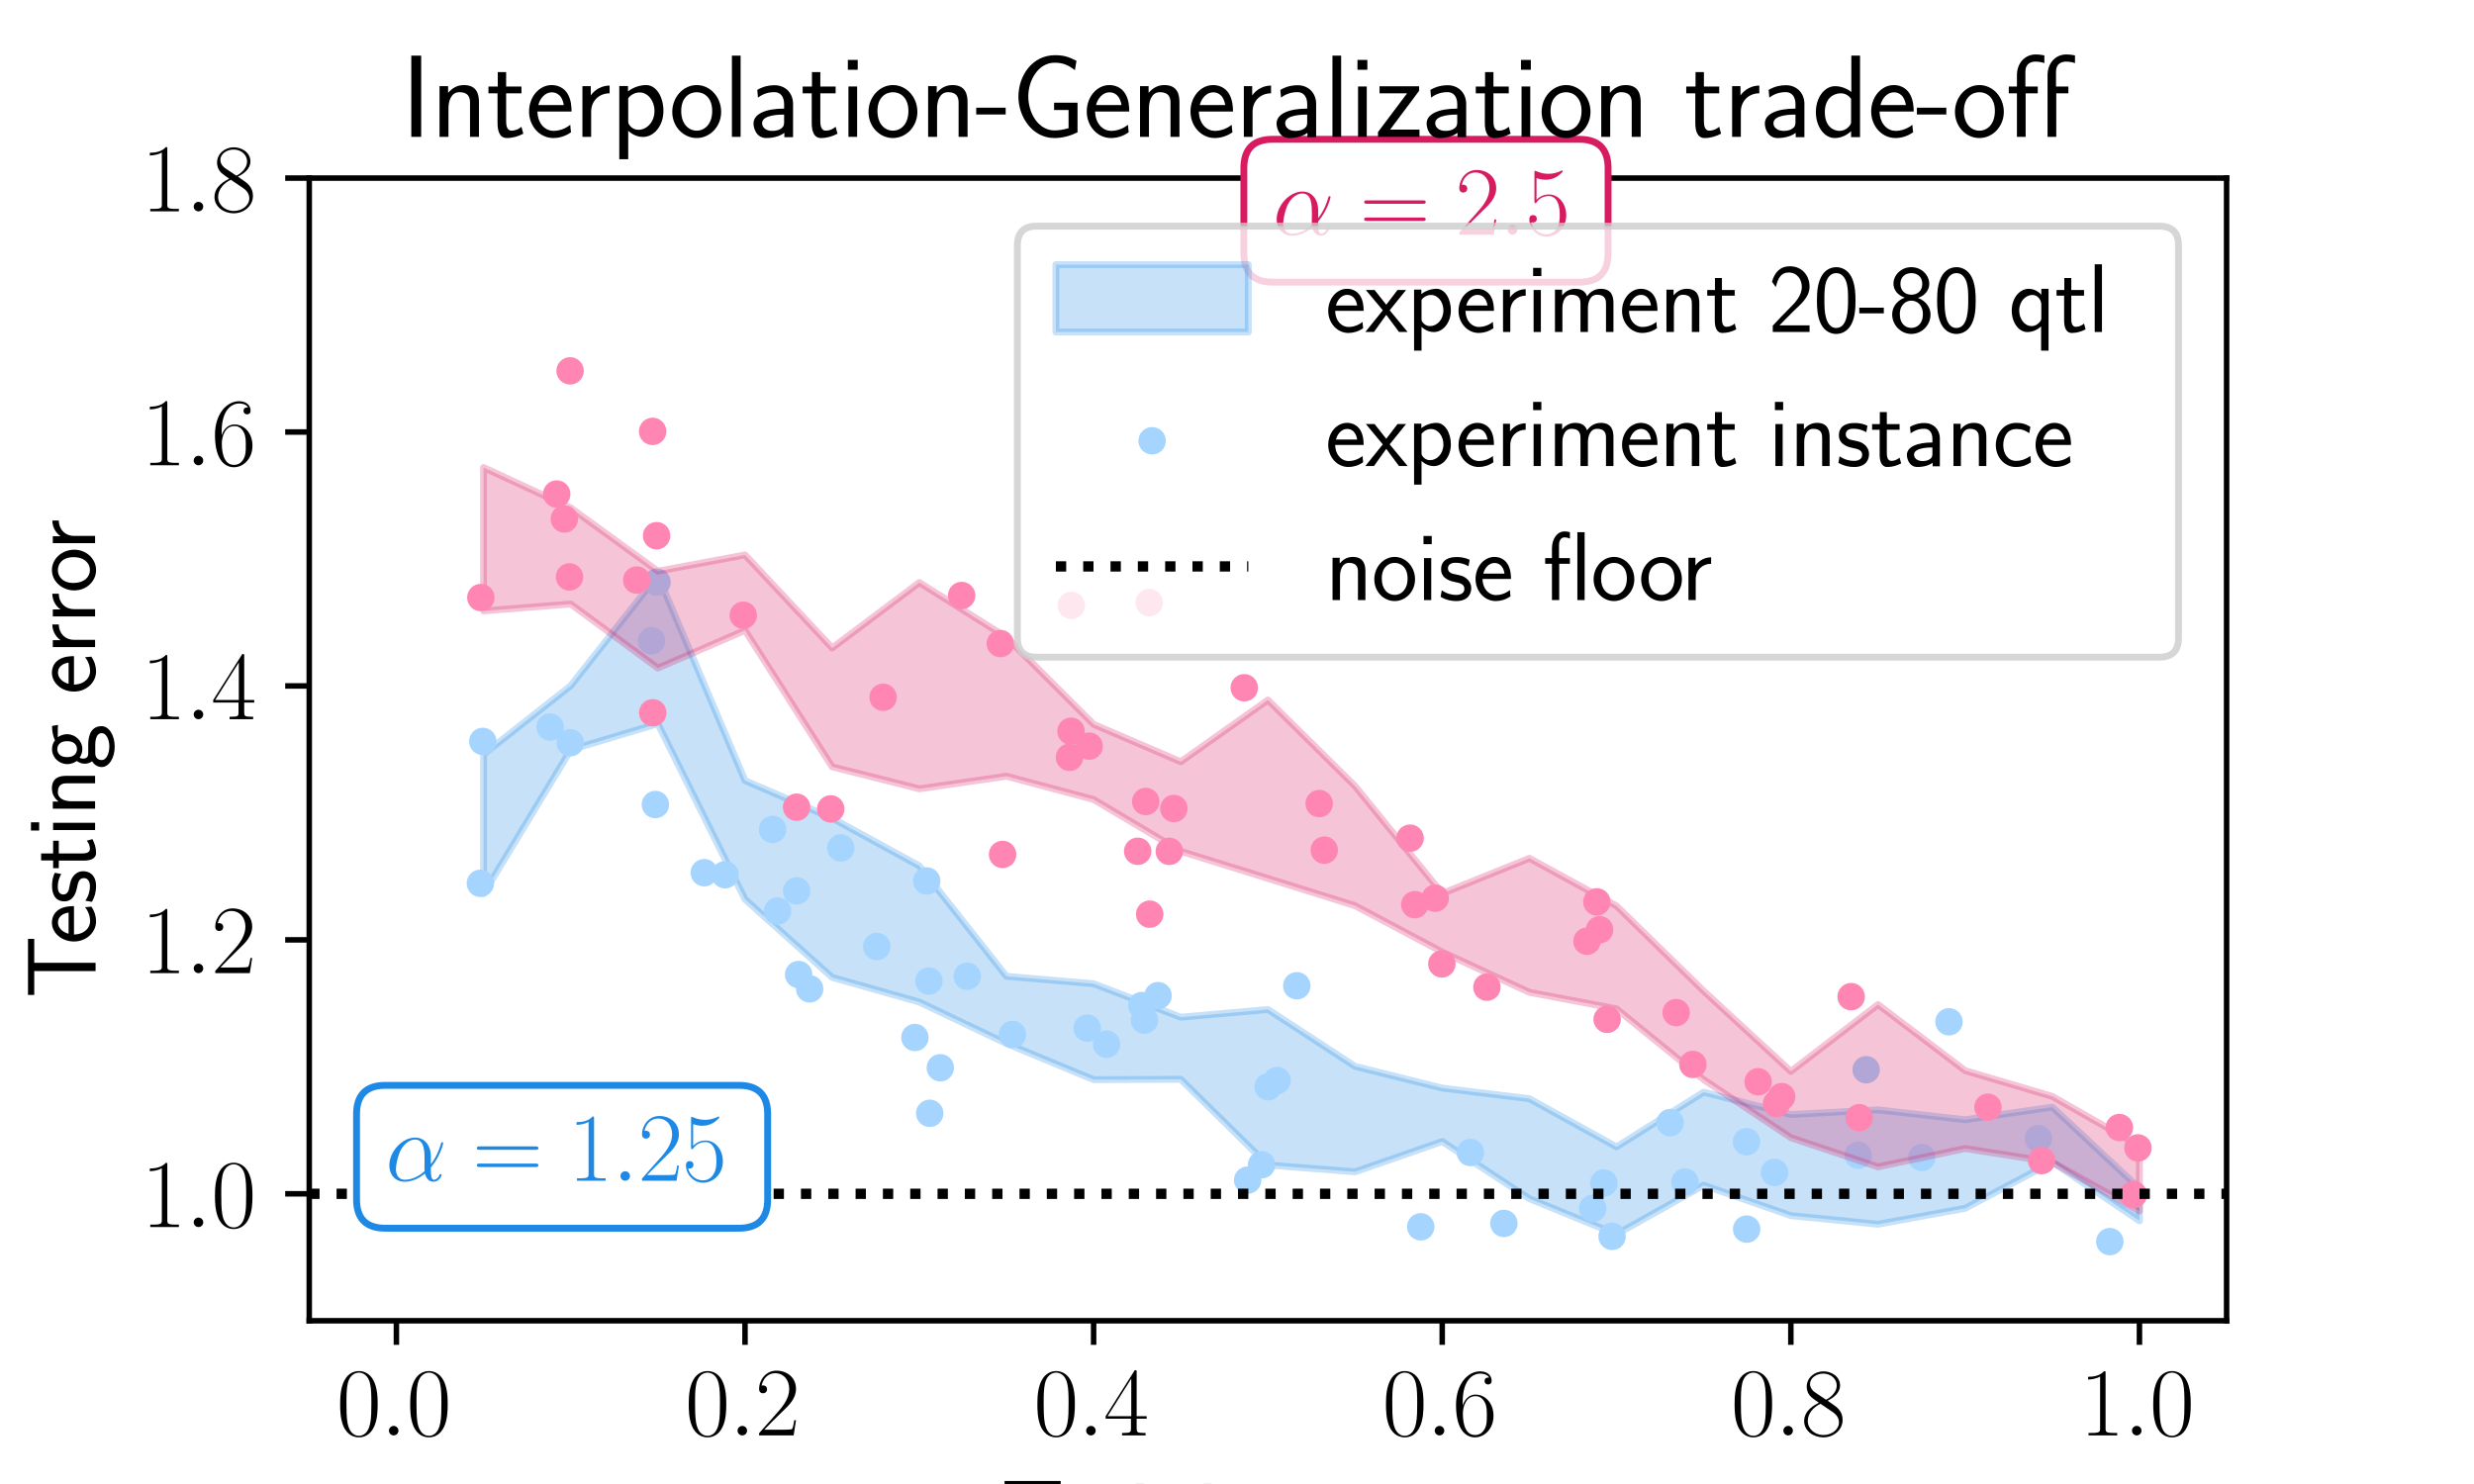 <?xml version="1.0" encoding="utf-8" standalone="no"?>
<!DOCTYPE svg PUBLIC "-//W3C//DTD SVG 1.1//EN"
  "http://www.w3.org/Graphics/SVG/1.1/DTD/svg11.dtd">
<svg xmlns:xlink="http://www.w3.org/1999/xlink" width="360pt" height="216pt" viewBox="0 0 360 216" xmlns="http://www.w3.org/2000/svg" version="1.1">
 <defs>
  <style type="text/css">*{stroke-linejoin: round; stroke-linecap: butt}</style>
 </defs>
 <g id="figure_1">
  <g id="patch_1">
   <path d="M 0 216 
L 360 216 
L 360 0 
L 0 0 
z
" style="fill: #ffffff"/>
  </g>
  <g id="axes_1">
   <g id="patch_2">
    <path d="M 45 192.24 
L 324 192.24 
L 324 25.92 
L 45 25.92 
z
" style="fill: #ffffff"/>
   </g>
   <g id="PolyCollection_1">
    <defs>
     <path id="mea012edd55" d="M 70.364 -106.206 
L 70.364 -85.926 
L 83.045 -106.854 
L 95.727 -110.67 
L 108.409 -85.104 
L 121.091 -73.736 
L 133.773 -70.147 
L 146.455 -64.107 
L 159.136 -58.852 
L 171.818 -58.904 
L 184.5 -46.42 
L 197.182 -45.441 
L 209.864 -49.847 
L 222.545 -41.53 
L 235.227 -36.345 
L 247.909 -43.486 
L 260.591 -39.06 
L 273.273 -37.808 
L 285.955 -40.13 
L 298.636 -46.862 
L 311.318 -38.302 
L 311.318 -43.024 
L 311.318 -43.024 
L 298.636 -54.865 
L 285.955 -53.02 
L 273.273 -54.459 
L 260.591 -53.783 
L 247.909 -57.04 
L 235.227 -49.071 
L 222.545 -56.079 
L 209.864 -57.626 
L 197.182 -60.789 
L 184.5 -69.068 
L 171.818 -67.944 
L 159.136 -72.818 
L 146.455 -73.895 
L 133.773 -89.964 
L 121.091 -96.907 
L 108.409 -102.385 
L 95.727 -132.281 
L 83.045 -116.192 
L 70.364 -106.206 
z
" style="stroke: #1e88e5; stroke-opacity: 0.25"/>
    </defs>
    <g clip-path="url(#p9e96d329a3)">
     <use xlink:href="#mea012edd55" x="0" y="216" style="fill: #1e88e5; fill-opacity: 0.25; stroke: #1e88e5; stroke-opacity: 0.25"/>
    </g>
   </g>
   <g id="PathCollection_1">
    <defs>
     <path id="md30a0c4ba5" d="M 0 1.5 
C 0.398 1.5 0.779 1.342 1.061 1.061 
C 1.342 0.779 1.5 0.398 1.5 0 
C 1.5 -0.398 1.342 -0.779 1.061 -1.061 
C 0.779 -1.342 0.398 -1.5 0 -1.5 
C -0.398 -1.5 -0.779 -1.342 -1.061 -1.061 
C -1.342 -0.779 -1.5 -0.398 -1.5 0 
C -1.5 0.398 -1.342 0.779 -1.061 1.061 
C -0.779 1.342 -0.398 1.5 0 1.5 
z
" style="stroke: #a5d5ff"/>
    </defs>
    <g clip-path="url(#p9e96d329a3)">
     <use xlink:href="#md30a0c4ba5" x="233.373" y="172.188" style="fill: #a5d5ff; stroke: #a5d5ff"/>
     <use xlink:href="#md30a0c4ba5" x="296.608" y="165.723" style="fill: #a5d5ff; stroke: #a5d5ff"/>
     <use xlink:href="#md30a0c4ba5" x="95.365" y="117.102" style="fill: #a5d5ff; stroke: #a5d5ff"/>
     <use xlink:href="#md30a0c4ba5" x="122.35" y="123.415" style="fill: #a5d5ff; stroke: #a5d5ff"/>
     <use xlink:href="#md30a0c4ba5" x="181.55" y="171.769" style="fill: #a5d5ff; stroke: #a5d5ff"/>
     <use xlink:href="#md30a0c4ba5" x="158.211" y="149.647" style="fill: #a5d5ff; stroke: #a5d5ff"/>
     <use xlink:href="#md30a0c4ba5" x="161.029" y="151.988" style="fill: #a5d5ff; stroke: #a5d5ff"/>
     <use xlink:href="#md30a0c4ba5" x="134.847" y="128.226" style="fill: #a5d5ff; stroke: #a5d5ff"/>
     <use xlink:href="#md30a0c4ba5" x="135.287" y="162.046" style="fill: #a5d5ff; stroke: #a5d5ff"/>
     <use xlink:href="#md30a0c4ba5" x="105.506" y="127.32" style="fill: #a5d5ff; stroke: #a5d5ff"/>
     <use xlink:href="#md30a0c4ba5" x="188.7" y="143.484" style="fill: #a5d5ff; stroke: #a5d5ff"/>
     <use xlink:href="#md30a0c4ba5" x="279.646" y="168.476" style="fill: #a5d5ff; stroke: #a5d5ff"/>
     <use xlink:href="#md30a0c4ba5" x="185.825" y="157.279" style="fill: #a5d5ff; stroke: #a5d5ff"/>
     <use xlink:href="#md30a0c4ba5" x="133.131" y="151.012" style="fill: #a5d5ff; stroke: #a5d5ff"/>
     <use xlink:href="#md30a0c4ba5" x="102.479" y="127.022" style="fill: #a5d5ff; stroke: #a5d5ff"/>
     <use xlink:href="#md30a0c4ba5" x="307.007" y="180.723" style="fill: #a5d5ff; stroke: #a5d5ff"/>
     <use xlink:href="#md30a0c4ba5" x="258.224" y="170.659" style="fill: #a5d5ff; stroke: #a5d5ff"/>
     <use xlink:href="#md30a0c4ba5" x="80.038" y="105.824" style="fill: #a5d5ff; stroke: #a5d5ff"/>
     <use xlink:href="#md30a0c4ba5" x="147.323" y="150.566" style="fill: #a5d5ff; stroke: #a5d5ff"/>
     <use xlink:href="#md30a0c4ba5" x="245.182" y="172.044" style="fill: #a5d5ff; stroke: #a5d5ff"/>
     <use xlink:href="#md30a0c4ba5" x="117.817" y="143.932" style="fill: #a5d5ff; stroke: #a5d5ff"/>
     <use xlink:href="#md30a0c4ba5" x="218.834" y="178.071" style="fill: #a5d5ff; stroke: #a5d5ff"/>
     <use xlink:href="#md30a0c4ba5" x="70.252" y="107.913" style="fill: #a5d5ff; stroke: #a5d5ff"/>
     <use xlink:href="#md30a0c4ba5" x="82.978" y="108.107" style="fill: #a5d5ff; stroke: #a5d5ff"/>
     <use xlink:href="#md30a0c4ba5" x="140.735" y="142.099" style="fill: #a5d5ff; stroke: #a5d5ff"/>
     <use xlink:href="#md30a0c4ba5" x="113.146" y="132.608" style="fill: #a5d5ff; stroke: #a5d5ff"/>
     <use xlink:href="#md30a0c4ba5" x="115.925" y="129.668" style="fill: #a5d5ff; stroke: #a5d5ff"/>
     <use xlink:href="#md30a0c4ba5" x="213.957" y="167.748" style="fill: #a5d5ff; stroke: #a5d5ff"/>
     <use xlink:href="#md30a0c4ba5" x="283.602" y="148.723" style="fill: #a5d5ff; stroke: #a5d5ff"/>
     <use xlink:href="#md30a0c4ba5" x="254.138" y="166.181" style="fill: #a5d5ff; stroke: #a5d5ff"/>
     <use xlink:href="#md30a0c4ba5" x="166.529" y="148.479" style="fill: #a5d5ff; stroke: #a5d5ff"/>
     <use xlink:href="#md30a0c4ba5" x="271.547" y="155.702" style="fill: #a5d5ff; stroke: #a5d5ff"/>
     <use xlink:href="#md30a0c4ba5" x="206.74" y="178.564" style="fill: #a5d5ff; stroke: #a5d5ff"/>
     <use xlink:href="#md30a0c4ba5" x="168.517" y="144.917" style="fill: #a5d5ff; stroke: #a5d5ff"/>
     <use xlink:href="#md30a0c4ba5" x="184.532" y="158.177" style="fill: #a5d5ff; stroke: #a5d5ff"/>
     <use xlink:href="#md30a0c4ba5" x="166.145" y="146.364" style="fill: #a5d5ff; stroke: #a5d5ff"/>
     <use xlink:href="#md30a0c4ba5" x="127.583" y="137.766" style="fill: #a5d5ff; stroke: #a5d5ff"/>
     <use xlink:href="#md30a0c4ba5" x="231.758" y="175.889" style="fill: #a5d5ff; stroke: #a5d5ff"/>
     <use xlink:href="#md30a0c4ba5" x="183.576" y="169.538" style="fill: #a5d5ff; stroke: #a5d5ff"/>
     <use xlink:href="#md30a0c4ba5" x="270.383" y="168.151" style="fill: #a5d5ff; stroke: #a5d5ff"/>
     <use xlink:href="#md30a0c4ba5" x="94.8" y="93.268" style="fill: #a5d5ff; stroke: #a5d5ff"/>
     <use xlink:href="#md30a0c4ba5" x="243.025" y="163.398" style="fill: #a5d5ff; stroke: #a5d5ff"/>
     <use xlink:href="#md30a0c4ba5" x="254.162" y="178.899" style="fill: #a5d5ff; stroke: #a5d5ff"/>
     <use xlink:href="#md30a0c4ba5" x="116.211" y="141.846" style="fill: #a5d5ff; stroke: #a5d5ff"/>
     <use xlink:href="#md30a0c4ba5" x="234.578" y="179.956" style="fill: #a5d5ff; stroke: #a5d5ff"/>
     <use xlink:href="#md30a0c4ba5" x="95.601" y="84.735" style="fill: #a5d5ff; stroke: #a5d5ff"/>
     <use xlink:href="#md30a0c4ba5" x="136.83" y="155.416" style="fill: #a5d5ff; stroke: #a5d5ff"/>
     <use xlink:href="#md30a0c4ba5" x="135.165" y="142.791" style="fill: #a5d5ff; stroke: #a5d5ff"/>
     <use xlink:href="#md30a0c4ba5" x="112.425" y="120.723" style="fill: #a5d5ff; stroke: #a5d5ff"/>
     <use xlink:href="#md30a0c4ba5" x="69.902" y="128.568" style="fill: #a5d5ff; stroke: #a5d5ff"/>
    </g>
   </g>
   <g id="PolyCollection_2">
    <defs>
     <path id="ma93fdd9d10" d="M 70.364 -147.956 
L 70.364 -127.082 
L 83.045 -128.08 
L 95.727 -118.756 
L 108.409 -124.249 
L 121.091 -104.388 
L 133.773 -101.184 
L 146.455 -103.02 
L 159.136 -99.633 
L 171.818 -92.092 
L 184.5 -88.142 
L 197.182 -84.174 
L 209.864 -77.426 
L 222.545 -71.566 
L 235.227 -69.16 
L 247.909 -58.855 
L 260.591 -50.41 
L 273.273 -46.161 
L 285.955 -48.831 
L 298.636 -46.834 
L 311.318 -39.727 
L 311.318 -49.171 
L 311.318 -49.171 
L 298.636 -56.417 
L 285.955 -60.169 
L 273.273 -69.788 
L 260.591 -60.058 
L 247.909 -71.749 
L 235.227 -84.141 
L 222.545 -91.076 
L 209.864 -85.953 
L 197.182 -101.571 
L 184.5 -114.108 
L 171.818 -105.128 
L 159.136 -110.571 
L 146.455 -123.231 
L 133.773 -131.211 
L 121.091 -121.69 
L 108.409 -135.233 
L 95.727 -132.863 
L 83.045 -142.073 
L 70.364 -147.956 
z
" style="stroke: #d81b60; stroke-opacity: 0.25"/>
    </defs>
    <g clip-path="url(#p9e96d329a3)">
     <use xlink:href="#ma93fdd9d10" x="0" y="216" style="fill: #d81b60; fill-opacity: 0.25; stroke: #d81b60; stroke-opacity: 0.25"/>
    </g>
   </g>
   <g id="PathCollection_2">
    <defs>
     <path id="md3303e66c7" d="M 0 1.5 
C 0.398 1.5 0.779 1.342 1.061 1.061 
C 1.342 0.779 1.5 0.398 1.5 0 
C 1.5 -0.398 1.342 -0.779 1.061 -1.061 
C 0.779 -1.342 0.398 -1.5 0 -1.5 
C -0.398 -1.5 -0.779 -1.342 -1.061 -1.061 
C -1.342 -0.779 -1.5 -0.398 -1.5 0 
C -1.5 0.398 -1.342 0.779 -1.061 1.061 
C -0.779 1.342 -0.398 1.5 0 1.5 
z
" style="stroke: #ff86b2"/>
    </defs>
    <g clip-path="url(#p9e96d329a3)">
     <use xlink:href="#md3303e66c7" x="128.507" y="101.491" style="fill: #ff86b2; stroke: #ff86b2"/>
     <use xlink:href="#md3303e66c7" x="259.255" y="159.617" style="fill: #ff86b2; stroke: #ff86b2"/>
     <use xlink:href="#md3303e66c7" x="289.275" y="161.16" style="fill: #ff86b2; stroke: #ff86b2"/>
     <use xlink:href="#md3303e66c7" x="155.893" y="88.115" style="fill: #ff86b2; stroke: #ff86b2"/>
     <use xlink:href="#md3303e66c7" x="232.361" y="131.272" style="fill: #ff86b2; stroke: #ff86b2"/>
     <use xlink:href="#md3303e66c7" x="255.828" y="157.454" style="fill: #ff86b2; stroke: #ff86b2"/>
     <use xlink:href="#md3303e66c7" x="232.761" y="135.322" style="fill: #ff86b2; stroke: #ff86b2"/>
     <use xlink:href="#md3303e66c7" x="205.188" y="121.996" style="fill: #ff86b2; stroke: #ff86b2"/>
     <use xlink:href="#md3303e66c7" x="216.363" y="143.685" style="fill: #ff86b2; stroke: #ff86b2"/>
     <use xlink:href="#md3303e66c7" x="82.119" y="75.538" style="fill: #ff86b2; stroke: #ff86b2"/>
     <use xlink:href="#md3303e66c7" x="246.339" y="154.93" style="fill: #ff86b2; stroke: #ff86b2"/>
     <use xlink:href="#md3303e66c7" x="145.564" y="93.674" style="fill: #ff86b2; stroke: #ff86b2"/>
     <use xlink:href="#md3303e66c7" x="230.921" y="136.996" style="fill: #ff86b2; stroke: #ff86b2"/>
     <use xlink:href="#md3303e66c7" x="69.972" y="86.978" style="fill: #ff86b2; stroke: #ff86b2"/>
     <use xlink:href="#md3303e66c7" x="270.548" y="162.68" style="fill: #ff86b2; stroke: #ff86b2"/>
     <use xlink:href="#md3303e66c7" x="158.484" y="108.597" style="fill: #ff86b2; stroke: #ff86b2"/>
     <use xlink:href="#md3303e66c7" x="108.152" y="89.553" style="fill: #ff86b2; stroke: #ff86b2"/>
     <use xlink:href="#md3303e66c7" x="170.149" y="123.916" style="fill: #ff86b2; stroke: #ff86b2"/>
     <use xlink:href="#md3303e66c7" x="94.965" y="62.792" style="fill: #ff86b2; stroke: #ff86b2"/>
     <use xlink:href="#md3303e66c7" x="205.865" y="131.675" style="fill: #ff86b2; stroke: #ff86b2"/>
     <use xlink:href="#md3303e66c7" x="297.089" y="168.926" style="fill: #ff86b2; stroke: #ff86b2"/>
     <use xlink:href="#md3303e66c7" x="308.398" y="164.115" style="fill: #ff86b2; stroke: #ff86b2"/>
     <use xlink:href="#md3303e66c7" x="155.62" y="110.228" style="fill: #ff86b2; stroke: #ff86b2"/>
     <use xlink:href="#md3303e66c7" x="311.099" y="167.085" style="fill: #ff86b2; stroke: #ff86b2"/>
     <use xlink:href="#md3303e66c7" x="170.816" y="117.682" style="fill: #ff86b2; stroke: #ff86b2"/>
     <use xlink:href="#md3303e66c7" x="82.957" y="53.979" style="fill: #ff86b2; stroke: #ff86b2"/>
     <use xlink:href="#md3303e66c7" x="192.697" y="123.739" style="fill: #ff86b2; stroke: #ff86b2"/>
     <use xlink:href="#md3303e66c7" x="120.881" y="117.741" style="fill: #ff86b2; stroke: #ff86b2"/>
     <use xlink:href="#md3303e66c7" x="167.228" y="87.714" style="fill: #ff86b2; stroke: #ff86b2"/>
     <use xlink:href="#md3303e66c7" x="167.295" y="133.06" style="fill: #ff86b2; stroke: #ff86b2"/>
     <use xlink:href="#md3303e66c7" x="181.057" y="100.105" style="fill: #ff86b2; stroke: #ff86b2"/>
     <use xlink:href="#md3303e66c7" x="115.919" y="117.491" style="fill: #ff86b2; stroke: #ff86b2"/>
     <use xlink:href="#md3303e66c7" x="310.439" y="173.883" style="fill: #ff86b2; stroke: #ff86b2"/>
     <use xlink:href="#md3303e66c7" x="165.55" y="123.906" style="fill: #ff86b2; stroke: #ff86b2"/>
     <use xlink:href="#md3303e66c7" x="94.985" y="103.747" style="fill: #ff86b2; stroke: #ff86b2"/>
     <use xlink:href="#md3303e66c7" x="233.86" y="148.365" style="fill: #ff86b2; stroke: #ff86b2"/>
     <use xlink:href="#md3303e66c7" x="209.81" y="140.296" style="fill: #ff86b2; stroke: #ff86b2"/>
     <use xlink:href="#md3303e66c7" x="258.505" y="160.629" style="fill: #ff86b2; stroke: #ff86b2"/>
     <use xlink:href="#md3303e66c7" x="145.89" y="124.367" style="fill: #ff86b2; stroke: #ff86b2"/>
     <use xlink:href="#md3303e66c7" x="81.009" y="71.91" style="fill: #ff86b2; stroke: #ff86b2"/>
     <use xlink:href="#md3303e66c7" x="191.958" y="116.962" style="fill: #ff86b2; stroke: #ff86b2"/>
     <use xlink:href="#md3303e66c7" x="243.903" y="147.384" style="fill: #ff86b2; stroke: #ff86b2"/>
     <use xlink:href="#md3303e66c7" x="92.646" y="84.427" style="fill: #ff86b2; stroke: #ff86b2"/>
     <use xlink:href="#md3303e66c7" x="208.84" y="130.735" style="fill: #ff86b2; stroke: #ff86b2"/>
     <use xlink:href="#md3303e66c7" x="82.872" y="83.973" style="fill: #ff86b2; stroke: #ff86b2"/>
     <use xlink:href="#md3303e66c7" x="155.853" y="106.432" style="fill: #ff86b2; stroke: #ff86b2"/>
     <use xlink:href="#md3303e66c7" x="139.931" y="86.682" style="fill: #ff86b2; stroke: #ff86b2"/>
     <use xlink:href="#md3303e66c7" x="166.717" y="116.662" style="fill: #ff86b2; stroke: #ff86b2"/>
     <use xlink:href="#md3303e66c7" x="95.546" y="77.973" style="fill: #ff86b2; stroke: #ff86b2"/>
     <use xlink:href="#md3303e66c7" x="269.366" y="145.066" style="fill: #ff86b2; stroke: #ff86b2"/>
    </g>
   </g>
   <g id="matplotlib.axis_1">
    <g id="xtick_1">
     <g id="line2d_1">
      <defs>
       <path id="m2155a22fcb" d="M 0 0 
L 0 3.5 
" style="stroke: #000000; stroke-width: 0.8"/>
      </defs>
      <g>
       <use xlink:href="#m2155a22fcb" x="57.682" y="192.24" style="stroke: #000000; stroke-width: 0.8"/>
      </g>
     </g>
     <g id="text_1">
      <!-- $\mathdefault{0.0}$ -->
      <g transform="translate(48.957 208.926) scale(0.14 -0.14)">
       <defs>
        <path id="CMR17-30" d="M 2688 2025 
C 2688 2416 2682 3080 2413 3591 
C 2176 4039 1798 4198 1466 4198 
C 1158 4198 768 4058 525 3597 
C 269 3118 243 2524 243 2025 
C 243 1661 250 1106 448 619 
C 723 -39 1216 -128 1466 -128 
C 1760 -128 2208 -7 2470 600 
C 2662 1042 2688 1559 2688 2025 
z
M 1466 -26 
C 1056 -26 813 325 723 812 
C 653 1188 653 1738 653 2096 
C 653 2588 653 2997 736 3387 
C 858 3929 1216 4096 1466 4096 
C 1728 4096 2067 3923 2189 3400 
C 2272 3036 2278 2607 2278 2096 
C 2278 1680 2278 1169 2202 792 
C 2067 95 1690 -26 1466 -26 
z
" transform="scale(0.016)"/>
        <path id="CMMI12-3a" d="M 1178 307 
C 1178 492 1024 619 870 619 
C 685 619 557 466 557 313 
C 557 128 710 0 864 0 
C 1050 0 1178 153 1178 307 
z
" transform="scale(0.016)"/>
       </defs>
       <use xlink:href="#CMR17-30" transform="scale(0.996)"/>
       <use xlink:href="#CMMI12-3a" transform="translate(45.69 0) scale(0.996)"/>
       <use xlink:href="#CMR17-30" transform="translate(72.788 0) scale(0.996)"/>
      </g>
     </g>
    </g>
    <g id="xtick_2">
     <g id="line2d_2">
      <g>
       <use xlink:href="#m2155a22fcb" x="108.409" y="192.24" style="stroke: #000000; stroke-width: 0.8"/>
      </g>
     </g>
     <g id="text_2">
      <!-- $\mathdefault{0.2}$ -->
      <g transform="translate(99.684 208.926) scale(0.14 -0.14)">
       <defs>
        <path id="CMR17-32" d="M 2669 989 
L 2554 989 
C 2490 536 2438 459 2413 420 
C 2381 369 1920 369 1830 369 
L 602 369 
C 832 619 1280 1072 1824 1597 
C 2214 1967 2669 2402 2669 3035 
C 2669 3790 2067 4224 1395 4224 
C 691 4224 262 3604 262 3030 
C 262 2780 448 2748 525 2748 
C 589 2748 781 2787 781 3010 
C 781 3207 614 3264 525 3264 
C 486 3264 448 3258 422 3245 
C 544 3790 915 4058 1306 4058 
C 1862 4058 2227 3617 2227 3035 
C 2227 2479 1901 2000 1536 1584 
L 262 146 
L 262 0 
L 2515 0 
L 2669 989 
z
" transform="scale(0.016)"/>
       </defs>
       <use xlink:href="#CMR17-30" transform="scale(0.996)"/>
       <use xlink:href="#CMMI12-3a" transform="translate(45.69 0) scale(0.996)"/>
       <use xlink:href="#CMR17-32" transform="translate(72.788 0) scale(0.996)"/>
      </g>
     </g>
    </g>
    <g id="xtick_3">
     <g id="line2d_3">
      <g>
       <use xlink:href="#m2155a22fcb" x="159.136" y="192.24" style="stroke: #000000; stroke-width: 0.8"/>
      </g>
     </g>
     <g id="text_3">
      <!-- $\mathdefault{0.4}$ -->
      <g transform="translate(150.411 208.926) scale(0.14 -0.14)">
       <defs>
        <path id="CMR17-34" d="M 2150 4122 
C 2150 4256 2144 4256 2029 4256 
L 128 1254 
L 128 1088 
L 1779 1088 
L 1779 457 
C 1779 224 1766 160 1318 160 
L 1197 160 
L 1197 0 
C 1402 0 1747 0 1965 0 
C 2182 0 2528 0 2733 0 
L 2733 160 
L 2611 160 
C 2163 160 2150 224 2150 457 
L 2150 1088 
L 2803 1088 
L 2803 1254 
L 2150 1254 
L 2150 4122 
z
M 1798 3703 
L 1798 1254 
L 256 1254 
L 1798 3703 
z
" transform="scale(0.016)"/>
       </defs>
       <use xlink:href="#CMR17-30" transform="scale(0.996)"/>
       <use xlink:href="#CMMI12-3a" transform="translate(45.69 0) scale(0.996)"/>
       <use xlink:href="#CMR17-34" transform="translate(72.788 0) scale(0.996)"/>
      </g>
     </g>
    </g>
    <g id="xtick_4">
     <g id="line2d_4">
      <g>
       <use xlink:href="#m2155a22fcb" x="209.864" y="192.24" style="stroke: #000000; stroke-width: 0.8"/>
      </g>
     </g>
     <g id="text_4">
      <!-- $\mathdefault{0.6}$ -->
      <g transform="translate(201.138 208.926) scale(0.14 -0.14)">
       <defs>
        <path id="CMR17-36" d="M 678 2176 
C 678 3690 1395 4032 1811 4032 
C 1946 4032 2272 4009 2400 3776 
C 2298 3776 2106 3776 2106 3553 
C 2106 3381 2246 3323 2336 3323 
C 2394 3323 2566 3348 2566 3560 
C 2566 3954 2246 4179 1805 4179 
C 1043 4179 243 3390 243 1984 
C 243 253 966 -128 1478 -128 
C 2099 -128 2688 427 2688 1283 
C 2688 2081 2170 2662 1517 2662 
C 1126 2662 838 2407 678 1960 
L 678 2176 
z
M 1478 25 
C 691 25 691 1200 691 1436 
C 691 1896 909 2560 1504 2560 
C 1613 2560 1926 2560 2138 2120 
C 2253 1870 2253 1609 2253 1289 
C 2253 944 2253 690 2118 434 
C 1978 171 1773 25 1478 25 
z
" transform="scale(0.016)"/>
       </defs>
       <use xlink:href="#CMR17-30" transform="scale(0.996)"/>
       <use xlink:href="#CMMI12-3a" transform="translate(45.69 0) scale(0.996)"/>
       <use xlink:href="#CMR17-36" transform="translate(72.788 0) scale(0.996)"/>
      </g>
     </g>
    </g>
    <g id="xtick_5">
     <g id="line2d_5">
      <g>
       <use xlink:href="#m2155a22fcb" x="260.591" y="192.24" style="stroke: #000000; stroke-width: 0.8"/>
      </g>
     </g>
     <g id="text_5">
      <!-- $\mathdefault{0.8}$ -->
      <g transform="translate(251.866 208.926) scale(0.14 -0.14)">
       <defs>
        <path id="CMR17-38" d="M 1741 2264 
C 2144 2467 2554 2773 2554 3263 
C 2554 3841 1990 4179 1472 4179 
C 890 4179 378 3759 378 3180 
C 378 3021 416 2747 666 2505 
C 730 2442 998 2251 1171 2130 
C 883 1983 211 1634 211 934 
C 211 279 838 -128 1459 -128 
C 2144 -128 2720 362 2720 1010 
C 2720 1590 2330 1857 2074 2029 
L 1741 2264 
z
M 902 2822 
C 851 2854 595 3051 595 3351 
C 595 3739 998 4032 1459 4032 
C 1965 4032 2336 3676 2336 3262 
C 2336 2669 1670 2331 1638 2331 
C 1632 2331 1626 2331 1574 2370 
L 902 2822 
z
M 2080 1519 
C 2176 1449 2483 1240 2483 851 
C 2483 381 2010 25 1472 25 
C 890 25 448 438 448 940 
C 448 1443 838 1862 1280 2060 
L 2080 1519 
z
" transform="scale(0.016)"/>
       </defs>
       <use xlink:href="#CMR17-30" transform="scale(0.996)"/>
       <use xlink:href="#CMMI12-3a" transform="translate(45.69 0) scale(0.996)"/>
       <use xlink:href="#CMR17-38" transform="translate(72.788 0) scale(0.996)"/>
      </g>
     </g>
    </g>
    <g id="xtick_6">
     <g id="line2d_6">
      <g>
       <use xlink:href="#m2155a22fcb" x="311.318" y="192.24" style="stroke: #000000; stroke-width: 0.8"/>
      </g>
     </g>
     <g id="text_6">
      <!-- $\mathdefault{1.0}$ -->
      <g transform="translate(302.593 208.926) scale(0.14 -0.14)">
       <defs>
        <path id="CMR17-31" d="M 1702 4058 
C 1702 4192 1696 4192 1606 4192 
C 1357 3916 979 3827 621 3827 
C 602 3827 570 3827 563 3808 
C 557 3795 557 3782 557 3648 
C 755 3648 1088 3686 1344 3839 
L 1344 461 
C 1344 236 1331 160 781 160 
L 589 160 
L 589 0 
C 896 0 1216 0 1523 0 
C 1830 0 2150 0 2458 0 
L 2458 160 
L 2266 160 
C 1715 160 1702 230 1702 458 
L 1702 4058 
z
" transform="scale(0.016)"/>
       </defs>
       <use xlink:href="#CMR17-31" transform="scale(0.996)"/>
       <use xlink:href="#CMMI12-3a" transform="translate(45.69 0) scale(0.996)"/>
       <use xlink:href="#CMR17-30" transform="translate(72.788 0) scale(0.996)"/>
      </g>
     </g>
    </g>
    <g id="text_7">
     <!-- Training error -->
     <g transform="translate(145.692 225.324) scale(0.14 -0.14)">
      <defs>
       <path id="CMSS17-54" d="M 2317 3968 
L 2848 3968 
C 2925 3968 3002 3968 3078 3968 
L 3878 3968 
L 3878 4376 
L 218 4376 
L 218 3968 
L 1018 3968 
C 1094 3968 1171 3968 1248 3968 
L 1779 3968 
L 1779 -32 
L 2317 -32 
L 2317 3968 
z
" transform="scale(0.016)"/>
       <path id="CMSS17-72" d="M 954 1363 
C 954 1965 1395 2368 1958 2368 
L 1958 2789 
C 1549 2789 1165 2585 934 2253 
L 934 2758 
L 480 2758 
L 480 0 
L 954 0 
L 954 1363 
z
" transform="scale(0.016)"/>
       <path id="CMSS17-61" d="M 2406 1791 
C 2406 2392 1978 2808 1402 2808 
C 1120 2808 813 2757 461 2553 
L 499 2135 
C 659 2248 934 2432 1395 2432 
C 1722 2432 1920 2180 1920 1782 
L 1920 1536 
C 896 1536 256 1238 256 726 
C 256 461 416 -64 947 -64 
C 1043 -64 1562 -64 1933 217 
L 1933 -19 
L 2406 -19 
L 2406 1791 
z
M 1920 816 
C 1920 701 1920 548 1728 434 
C 1562 325 1350 325 1261 325 
C 941 325 723 511 723 744 
C 723 1211 1722 1211 1920 1211 
L 1920 816 
z
" transform="scale(0.016)"/>
       <path id="CMSS17-69" d="M 979 4183 
L 442 4183 
L 442 3648 
L 979 3648 
L 979 4183 
z
M 947 2739 
L 474 2739 
L 474 0 
L 947 0 
L 947 2739 
z
" transform="scale(0.016)"/>
       <path id="CMSS17-6e" d="M 2618 1877 
C 2618 2283 2522 2816 1798 2816 
C 1389 2816 1120 2606 941 2389 
L 941 2758 
L 474 2758 
L 474 0 
L 960 0 
L 960 1559 
C 960 1964 1114 2428 1549 2428 
C 2112 2428 2131 2048 2131 1829 
L 2131 0 
L 2618 0 
L 2618 1877 
z
" transform="scale(0.016)"/>
       <path id="CMSS17-67" d="M 2848 2808 
C 2483 2808 2170 2738 1914 2617 
C 1702 2777 1485 2808 1338 2808 
C 781 2808 358 2349 358 1814 
C 358 1468 550 1207 563 1195 
C 448 1035 384 863 384 672 
C 384 448 474 289 544 200 
C 211 -3 166 -314 166 -435 
C 166 -898 749 -1280 1498 -1280 
C 2253 -1280 2835 -898 2835 -428 
C 2835 448 1856 448 1587 448 
L 1069 448 
C 973 448 717 448 717 791 
C 717 921 774 1004 781 1010 
C 877 940 1075 832 1338 832 
C 1869 832 2310 1278 2310 1827 
C 2310 2132 2170 2355 2112 2432 
L 2131 2432 
C 2150 2432 2419 2432 2515 2432 
C 2720 2432 2739 2429 2918 2419 
L 2848 2808 
z
M 1338 1182 
C 1120 1182 813 1315 813 1823 
C 813 2375 1165 2464 1331 2464 
C 1549 2464 1856 2331 1856 1823 
C 1856 1271 1504 1182 1338 1182 
z
M 1581 -10 
C 1734 -10 2381 -10 2381 -442 
C 2381 -714 1984 -929 1504 -929 
C 1018 -929 621 -720 621 -435 
C 621 -403 621 -10 1062 -10 
L 1581 -10 
z
" transform="scale(0.016)"/>
       <path id="CMSS17-65" d="M 2502 1377 
C 2502 1590 2490 2003 2285 2345 
C 2061 2713 1696 2816 1421 2816 
C 755 2816 192 2188 192 1375 
C 192 582 774 -64 1510 -64 
C 1798 -64 2150 19 2470 248 
C 2470 274 2458 414 2451 420 
C 2451 433 2432 630 2432 656 
C 2125 407 1773 325 1517 325 
C 1107 325 666 667 646 1377 
L 2502 1377 
z
M 698 1728 
C 781 2084 1062 2421 1421 2421 
C 1517 2421 1965 2421 2080 1728 
L 698 1728 
z
" transform="scale(0.016)"/>
       <path id="CMSS17-6f" d="M 2829 1356 
C 2829 2176 2221 2816 1504 2816 
C 768 2816 173 2157 173 1356 
C 173 544 787 -64 1498 -64 
C 2227 -64 2829 563 2829 1356 
z
M 1504 337 
C 1050 337 659 709 659 1408 
C 659 2151 1114 2427 1498 2427 
C 1914 2427 2342 2126 2342 1408 
C 2342 683 1926 337 1504 337 
z
" transform="scale(0.016)"/>
      </defs>
      <use xlink:href="#CMSS17-54" transform="scale(0.996)"/>
      <use xlink:href="#CMSS17-72" transform="translate(56.012 0) scale(0.996)"/>
      <use xlink:href="#CMSS17-61" transform="translate(87.922 0) scale(0.996)"/>
      <use xlink:href="#CMSS17-69" transform="translate(132.844 0) scale(0.996)"/>
      <use xlink:href="#CMSS17-6e" transform="translate(155.025 0) scale(0.996)"/>
      <use xlink:href="#CMSS17-69" transform="translate(203.23 0) scale(0.996)"/>
      <use xlink:href="#CMSS17-6e" transform="translate(225.41 0) scale(0.996)"/>
      <use xlink:href="#CMSS17-67" transform="translate(273.615 0) scale(0.996)"/>
      <use xlink:href="#CMSS17-65" transform="translate(351.688 0) scale(0.996)"/>
      <use xlink:href="#CMSS17-72" transform="translate(393.327 0) scale(0.996)"/>
      <use xlink:href="#CMSS17-72" transform="translate(425.237 0) scale(0.996)"/>
      <use xlink:href="#CMSS17-6f" transform="translate(457.146 0) scale(0.996)"/>
      <use xlink:href="#CMSS17-72" transform="translate(501.387 0) scale(0.996)"/>
     </g>
    </g>
   </g>
   <g id="matplotlib.axis_2">
    <g id="ytick_1">
     <g id="line2d_7">
      <defs>
       <path id="m71daf705d0" d="M 0 0 
L -3.5 0 
" style="stroke: #000000; stroke-width: 0.8"/>
      </defs>
      <g>
       <use xlink:href="#m71daf705d0" x="45" y="173.76" style="stroke: #000000; stroke-width: 0.8"/>
      </g>
     </g>
     <g id="text_8">
      <!-- $\mathdefault{1.0}$ -->
      <g transform="translate(20.549 178.603) scale(0.14 -0.14)">
       <use xlink:href="#CMR17-31" transform="scale(0.996)"/>
       <use xlink:href="#CMMI12-3a" transform="translate(45.69 0) scale(0.996)"/>
       <use xlink:href="#CMR17-30" transform="translate(72.788 0) scale(0.996)"/>
      </g>
     </g>
    </g>
    <g id="ytick_2">
     <g id="line2d_8">
      <g>
       <use xlink:href="#m71daf705d0" x="45" y="136.8" style="stroke: #000000; stroke-width: 0.8"/>
      </g>
     </g>
     <g id="text_9">
      <!-- $\mathdefault{1.2}$ -->
      <g transform="translate(20.549 141.643) scale(0.14 -0.14)">
       <use xlink:href="#CMR17-31" transform="scale(0.996)"/>
       <use xlink:href="#CMMI12-3a" transform="translate(45.69 0) scale(0.996)"/>
       <use xlink:href="#CMR17-32" transform="translate(72.788 0) scale(0.996)"/>
      </g>
     </g>
    </g>
    <g id="ytick_3">
     <g id="line2d_9">
      <g>
       <use xlink:href="#m71daf705d0" x="45" y="99.84" style="stroke: #000000; stroke-width: 0.8"/>
      </g>
     </g>
     <g id="text_10">
      <!-- $\mathdefault{1.4}$ -->
      <g transform="translate(20.549 104.683) scale(0.14 -0.14)">
       <use xlink:href="#CMR17-31" transform="scale(0.996)"/>
       <use xlink:href="#CMMI12-3a" transform="translate(45.69 0) scale(0.996)"/>
       <use xlink:href="#CMR17-34" transform="translate(72.788 0) scale(0.996)"/>
      </g>
     </g>
    </g>
    <g id="ytick_4">
     <g id="line2d_10">
      <g>
       <use xlink:href="#m71daf705d0" x="45" y="62.88" style="stroke: #000000; stroke-width: 0.8"/>
      </g>
     </g>
     <g id="text_11">
      <!-- $\mathdefault{1.6}$ -->
      <g transform="translate(20.549 67.723) scale(0.14 -0.14)">
       <use xlink:href="#CMR17-31" transform="scale(0.996)"/>
       <use xlink:href="#CMMI12-3a" transform="translate(45.69 0) scale(0.996)"/>
       <use xlink:href="#CMR17-36" transform="translate(72.788 0) scale(0.996)"/>
      </g>
     </g>
    </g>
    <g id="ytick_5">
     <g id="line2d_11">
      <g>
       <use xlink:href="#m71daf705d0" x="45" y="25.92" style="stroke: #000000; stroke-width: 0.8"/>
      </g>
     </g>
     <g id="text_12">
      <!-- $\mathdefault{1.8}$ -->
      <g transform="translate(20.549 30.763) scale(0.14 -0.14)">
       <use xlink:href="#CMR17-31" transform="scale(0.996)"/>
       <use xlink:href="#CMMI12-3a" transform="translate(45.69 0) scale(0.996)"/>
       <use xlink:href="#CMR17-38" transform="translate(72.788 0) scale(0.996)"/>
      </g>
     </g>
    </g>
    <g id="text_13">
     <!-- Testing error -->
     <g transform="translate(13.837 145.307) rotate(-90) scale(0.14 -0.14)">
      <defs>
       <path id="CMSS17-73" d="M 2061 2627 
C 1683 2807 1389 2807 1197 2807 
C 742 2807 198 2648 198 2003 
C 198 1359 902 1218 1094 1179 
C 1389 1122 1715 1058 1715 740 
C 1715 337 1254 337 1171 337 
C 915 337 563 407 243 638 
L 166 210 
C 531 0 883 -64 1178 -64 
C 1965 -64 2163 416 2163 781 
C 2163 1094 1984 1305 1862 1401 
C 1651 1568 1574 1587 1050 1696 
C 960 1709 646 1779 646 2066 
C 646 2432 1050 2432 1139 2432 
C 1555 2432 1811 2303 1984 2208 
L 2061 2627 
z
" transform="scale(0.016)"/>
       <path id="CMSS17-74" d="M 1069 2368 
L 1901 2368 
L 1901 2737 
L 1069 2737 
L 1069 3520 
L 614 3520 
L 614 2737 
L 109 2737 
L 109 2368 
L 602 2368 
L 602 749 
C 602 384 685 -64 1107 -64 
C 1427 -64 1722 25 2003 172 
L 1901 548 
C 1747 414 1562 337 1363 337 
C 1082 337 1069 696 1069 856 
L 1069 2368 
z
" transform="scale(0.016)"/>
      </defs>
      <use xlink:href="#CMSS17-54" transform="scale(0.996)"/>
      <use xlink:href="#CMSS17-65" transform="translate(56.012 0) scale(0.996)"/>
      <use xlink:href="#CMSS17-73" transform="translate(97.651 0) scale(0.996)"/>
      <use xlink:href="#CMSS17-74" transform="translate(133.565 0) scale(0.996)"/>
      <use xlink:href="#CMSS17-69" transform="translate(167.396 0) scale(0.996)"/>
      <use xlink:href="#CMSS17-6e" transform="translate(189.577 0) scale(0.996)"/>
      <use xlink:href="#CMSS17-67" transform="translate(237.782 0) scale(0.996)"/>
      <use xlink:href="#CMSS17-65" transform="translate(315.855 0) scale(0.996)"/>
      <use xlink:href="#CMSS17-72" transform="translate(357.493 0) scale(0.996)"/>
      <use xlink:href="#CMSS17-72" transform="translate(389.403 0) scale(0.996)"/>
      <use xlink:href="#CMSS17-6f" transform="translate(421.313 0) scale(0.996)"/>
      <use xlink:href="#CMSS17-72" transform="translate(465.554 0) scale(0.996)"/>
     </g>
    </g>
   </g>
   <g id="line2d_12">
    <path d="M 45 173.76 
L 324 173.76 
" clip-path="url(#p9e96d329a3)" style="fill: none; stroke-dasharray: 1.5,2.475; stroke-dashoffset: 0; stroke: #000000; stroke-width: 1.5"/>
   </g>
   <g id="patch_3">
    <path d="M 45 192.24 
L 45 25.92 
" style="fill: none; stroke: #000000; stroke-width: 0.8; stroke-linejoin: miter; stroke-linecap: square"/>
   </g>
   <g id="patch_4">
    <path d="M 324 192.24 
L 324 25.92 
" style="fill: none; stroke: #000000; stroke-width: 0.8; stroke-linejoin: miter; stroke-linecap: square"/>
   </g>
   <g id="patch_5">
    <path d="M 45 192.24 
L 324 192.24 
" style="fill: none; stroke: #000000; stroke-width: 0.8; stroke-linejoin: miter; stroke-linecap: square"/>
   </g>
   <g id="patch_6">
    <path d="M 45 25.92 
L 324 25.92 
" style="fill: none; stroke: #000000; stroke-width: 0.8; stroke-linejoin: miter; stroke-linecap: square"/>
   </g>
   <g id="patch_7">
    <path d="M 79.843 168.809 
Q 69.738 171.067 60.723 173.08 
" style="fill: none; stroke: #1e88e5; stroke-linecap: round"/>
    <path d="M 66.799 174.592 
L 60.723 173.08 
L 65.578 169.127 
" style="fill: none; stroke: #1e88e5; stroke-linecap: round"/>
   </g>
   <g id="text_14">
    <g id="patch_8">
     <path d="M 56.082 178.772 
L 107.507 178.772 
Q 111.707 178.772 111.707 174.572 
L 111.707 162.174 
Q 111.707 157.974 107.507 157.974 
L 56.082 157.974 
Q 51.882 157.974 51.882 162.174 
L 51.882 174.572 
Q 51.882 178.772 56.082 178.772 
z
" style="fill: #ffffff; stroke: #1e88e5; stroke-linejoin: miter"/>
    </g>
    <!-- $\alpha = 1.25$ -->
    <g style="fill: #1e88e5" transform="translate(56.082 171.86) scale(0.14 -0.14)">
     <defs>
      <path id="CMMI12-b" d="M 2963 1616 
C 2963 2235 2611 2815 1933 2815 
C 1094 2815 256 1902 256 996 
C 256 441 602 -64 1254 -64 
C 1651 -64 2125 89 2579 472 
C 2669 115 2867 -64 3142 -64 
C 3488 -64 3661 294 3661 377 
C 3661 434 3616 434 3597 434 
C 3546 434 3539 415 3520 364 
C 3462 204 3315 64 3162 64 
C 2963 64 2963 472 2963 862 
C 3616 1641 3770 2446 3770 2452 
C 3770 2510 3718 2510 3699 2510 
C 3642 2510 3635 2491 3610 2376 
C 3526 2095 3360 1597 2963 1073 
L 2963 1616 
z
M 2560 626 
C 1997 121 1491 64 1267 64 
C 813 64 685 466 685 766 
C 685 1040 826 1692 1024 2044 
C 1286 2491 1645 2688 1933 2688 
C 2554 2688 2554 1877 2554 1341 
C 2554 1182 2547 1016 2547 856 
C 2547 728 2554 696 2560 626 
z
" transform="scale(0.016)"/>
      <path id="CMR17-3d" d="M 4115 2017 
C 4211 2017 4307 2017 4307 2125 
C 4307 2240 4198 2240 4090 2240 
L 512 2240 
C 403 2240 294 2240 294 2125 
C 294 2017 390 2017 486 2017 
L 4115 2017 
z
M 4090 896 
C 4198 896 4307 896 4307 1011 
C 4307 1119 4211 1119 4115 1119 
L 486 1119 
C 390 1119 294 1119 294 1011 
C 294 896 403 896 512 896 
L 4090 896 
z
" transform="scale(0.016)"/>
      <path id="CMR17-35" d="M 730 3692 
C 794 3666 1056 3584 1325 3584 
C 1920 3584 2246 3911 2432 4100 
C 2432 4157 2432 4192 2394 4192 
C 2387 4192 2374 4192 2323 4163 
C 2099 4058 1837 3973 1517 3973 
C 1325 3973 1037 3999 723 4139 
C 653 4171 640 4171 634 4171 
C 602 4171 595 4164 595 4037 
L 595 2203 
C 595 2089 595 2057 659 2057 
C 691 2057 704 2070 736 2114 
C 941 2401 1222 2522 1542 2522 
C 1766 2522 2246 2382 2246 1289 
C 2246 1085 2246 715 2054 421 
C 1894 159 1645 25 1370 25 
C 947 25 518 320 403 814 
C 429 807 480 795 506 795 
C 589 795 749 840 749 1038 
C 749 1210 627 1280 506 1280 
C 358 1280 262 1190 262 1011 
C 262 454 704 -128 1382 -128 
C 2042 -128 2669 440 2669 1264 
C 2669 2030 2170 2624 1549 2624 
C 1222 2624 947 2503 730 2274 
L 730 3692 
z
" transform="scale(0.016)"/>
     </defs>
     <use xlink:href="#CMMI12-b" transform="scale(0.996)"/>
     <use xlink:href="#CMR17-3d" transform="translate(90.355 0) scale(0.996)"/>
     <use xlink:href="#CMR17-31" transform="translate(189.744 0) scale(0.996)"/>
     <use xlink:href="#CMMI12-3a" transform="translate(235.434 0) scale(0.996)"/>
     <use xlink:href="#CMR17-32" transform="translate(262.531 0) scale(0.996)"/>
     <use xlink:href="#CMR17-35" transform="translate(308.222 0) scale(0.996)"/>
    </g>
   </g>
   <g id="patch_9">
    <path d="M 205.536 31.056 
Q 196 32.916 187.562 34.563 
" style="fill: none; stroke: #d81b60; stroke-linecap: round"/>
    <path d="M 193.594 36.239 
L 187.562 34.563 
L 192.522 30.742 
" style="fill: none; stroke: #d81b60; stroke-linecap: round"/>
   </g>
   <g id="text_15">
    <g id="patch_10">
     <path d="M 185.2 41.072 
L 229.797 41.072 
Q 233.997 41.072 233.997 36.872 
L 233.997 24.474 
Q 233.997 20.274 229.797 20.274 
L 185.2 20.274 
Q 181 20.274 181 24.474 
L 181 36.872 
Q 181 41.072 185.2 41.072 
z
" style="fill: #ffffff; stroke: #d81b60; stroke-linejoin: miter"/>
    </g>
    <!-- $\alpha = 2.5$ -->
    <g style="fill: #d81b60" transform="translate(185.2 34.16) scale(0.14 -0.14)">
     <use xlink:href="#CMMI12-b" transform="scale(0.996)"/>
     <use xlink:href="#CMR17-3d" transform="translate(90.355 0) scale(0.996)"/>
     <use xlink:href="#CMR17-32" transform="translate(189.744 0) scale(0.996)"/>
     <use xlink:href="#CMMI12-3a" transform="translate(235.434 0) scale(0.996)"/>
     <use xlink:href="#CMR17-35" transform="translate(262.531 0) scale(0.996)"/>
    </g>
   </g>
   <g id="text_16">
    <!-- Interpolation-Generalization trade-off -->
    <g transform="translate(58.357 19.92) scale(0.168 -0.168)">
     <defs>
      <path id="CMSS17-49" d="M 1094 4416 
L 557 4416 
L 557 0 
L 1094 0 
L 1094 4416 
z
" transform="scale(0.016)"/>
      <path id="CMSS17-70" d="M 966 333 
C 1178 129 1466 -5 1773 -5 
C 2368 -5 2880 603 2880 1412 
C 2880 2159 2496 2816 1946 2816 
C 1626 2816 1242 2702 954 2472 
L 954 2765 
L 480 2765 
L 480 -1216 
L 966 -1216 
L 966 333 
z
M 966 2100 
C 1018 2176 1235 2415 1587 2415 
C 2035 2415 2394 1960 2394 1412 
C 2394 787 1958 384 1530 384 
C 1402 384 1267 415 1139 523 
C 966 674 966 768 966 857 
L 966 2100 
z
" transform="scale(0.016)"/>
      <path id="CMSS17-6c" d="M 947 4416 
L 474 4416 
L 474 0 
L 947 0 
L 947 4416 
z
" transform="scale(0.016)"/>
      <path id="CMSS17-2d" d="M 1664 1216 
L 1664 1585 
L 64 1585 
L 64 1216 
L 1664 1216 
z
" transform="scale(0.016)"/>
      <path id="CMSS17-47" d="M 3610 1856 
L 2336 1856 
L 2336 1461 
L 3123 1461 
L 3123 471 
C 2874 401 2618 350 2362 350 
C 1466 350 934 1301 934 2200 
C 934 3095 1491 4032 2362 4032 
C 2854 4032 3130 3881 3469 3627 
L 3552 4134 
C 3130 4351 2867 4440 2387 4440 
C 1146 4440 397 3324 397 2182 
C 397 1090 1152 -64 2349 -64 
C 2797 -64 3213 51 3610 248 
L 3610 1856 
z
" transform="scale(0.016)"/>
      <path id="CMSS17-7a" d="M 2400 2502 
L 2400 2750 
L 250 2750 
L 250 2368 
L 1069 2368 
C 1146 2368 1222 2368 1299 2368 
L 1747 2368 
L 166 261 
L 166 0 
L 2419 0 
L 2419 395 
L 1549 395 
C 1472 395 1395 395 1318 395 
L 826 395 
L 2400 2502 
z
" transform="scale(0.016)"/>
      <path id="CMSS17-64" d="M 2611 4416 
L 2138 4416 
L 2138 2438 
C 1939 2603 1613 2756 1254 2756 
C 672 2756 211 2131 211 1347 
C 211 562 666 -64 1235 -64 
C 1677 -64 1971 172 2125 306 
L 2125 -13 
L 2611 -13 
L 2611 4416 
z
M 2125 836 
C 2125 747 2125 653 1926 482 
C 1798 375 1645 325 1498 325 
C 1152 325 698 576 698 1340 
C 698 2134 1210 2368 1562 2368 
C 1798 2368 1990 2254 2125 2065 
L 2125 836 
z
" transform="scale(0.016)"/>
      <path id="CMSS17-b" d="M 1075 2368 
L 1734 2368 
L 1734 2737 
L 1062 2737 
L 1062 3559 
C 1062 4001 1395 4092 1613 4092 
C 1837 4092 2022 4034 2093 4009 
L 2093 4429 
C 2022 4442 1830 4480 1619 4480 
C 1030 4480 602 3999 602 3359 
L 602 2737 
L 160 2737 
L 160 2368 
L 602 2368 
L 602 0 
L 1075 0 
L 1075 2368 
z
M 2739 2368 
L 3398 2368 
L 3398 2737 
L 2726 2737 
L 2726 3559 
C 2726 4001 3059 4092 3277 4092 
C 3501 4092 3686 4034 3757 4009 
L 3757 4429 
C 3686 4442 3494 4480 3283 4480 
C 2694 4480 2266 4001 2266 3363 
L 2266 0 
L 2739 0 
L 2739 2368 
z
" transform="scale(0.016)"/>
     </defs>
     <use xlink:href="#CMSS17-49" transform="scale(0.996)"/>
     <use xlink:href="#CMSS17-6e" transform="translate(25.784 0) scale(0.996)"/>
     <use xlink:href="#CMSS17-74" transform="translate(73.989 0) scale(0.996)"/>
     <use xlink:href="#CMSS17-65" transform="translate(107.82 0) scale(0.996)"/>
     <use xlink:href="#CMSS17-72" transform="translate(149.459 0) scale(0.996)"/>
     <use xlink:href="#CMSS17-70" transform="translate(181.369 0) scale(0.996)"/>
     <use xlink:href="#CMSS17-6f" transform="translate(232.176 0) scale(0.996)"/>
     <use xlink:href="#CMSS17-6c" transform="translate(279.02 0) scale(0.996)"/>
     <use xlink:href="#CMSS17-61" transform="translate(301.201 0) scale(0.996)"/>
     <use xlink:href="#CMSS17-74" transform="translate(346.123 0) scale(0.996)"/>
     <use xlink:href="#CMSS17-69" transform="translate(379.954 0) scale(0.996)"/>
     <use xlink:href="#CMSS17-6f" transform="translate(402.135 0) scale(0.996)"/>
     <use xlink:href="#CMSS17-6e" transform="translate(448.979 0) scale(0.996)"/>
     <use xlink:href="#CMSS17-2d" transform="translate(497.184 0) scale(0.996)"/>
     <use xlink:href="#CMSS17-47" transform="translate(528.413 0) scale(0.996)"/>
     <use xlink:href="#CMSS17-65" transform="translate(590.871 0) scale(0.996)"/>
     <use xlink:href="#CMSS17-6e" transform="translate(632.51 0) scale(0.996)"/>
     <use xlink:href="#CMSS17-65" transform="translate(680.715 0) scale(0.996)"/>
     <use xlink:href="#CMSS17-72" transform="translate(722.353 0) scale(0.996)"/>
     <use xlink:href="#CMSS17-61" transform="translate(754.263 0) scale(0.996)"/>
     <use xlink:href="#CMSS17-6c" transform="translate(799.185 0) scale(0.996)"/>
     <use xlink:href="#CMSS17-69" transform="translate(821.366 0) scale(0.996)"/>
     <use xlink:href="#CMSS17-7a" transform="translate(843.547 0) scale(0.996)"/>
     <use xlink:href="#CMSS17-61" transform="translate(884.224 0) scale(0.996)"/>
     <use xlink:href="#CMSS17-74" transform="translate(929.146 0) scale(0.996)"/>
     <use xlink:href="#CMSS17-69" transform="translate(962.978 0) scale(0.996)"/>
     <use xlink:href="#CMSS17-6f" transform="translate(985.159 0) scale(0.996)"/>
     <use xlink:href="#CMSS17-6e" transform="translate(1032.002 0) scale(0.996)"/>
     <use xlink:href="#CMSS17-74" transform="translate(1111.436 0) scale(0.996)"/>
     <use xlink:href="#CMSS17-72" transform="translate(1145.268 0) scale(0.996)"/>
     <use xlink:href="#CMSS17-61" transform="translate(1177.178 0) scale(0.996)"/>
     <use xlink:href="#CMSS17-64" transform="translate(1222.1 0) scale(0.996)"/>
     <use xlink:href="#CMSS17-65" transform="translate(1270.305 0) scale(0.996)"/>
     <use xlink:href="#CMSS17-2d" transform="translate(1311.943 0) scale(0.996)"/>
     <use xlink:href="#CMSS17-6f" transform="translate(1343.172 0) scale(0.996)"/>
     <use xlink:href="#CMSS17-b" transform="translate(1390.016 0) scale(0.996)"/>
    </g>
   </g>
   <g id="legend_1">
    <g id="patch_11">
     <path d="M 150.846 95.656 
L 314.2 95.656 
Q 317 95.656 317 92.856 
L 317 35.72 
Q 317 32.92 314.2 32.92 
L 150.846 32.92 
Q 148.046 32.92 148.046 35.72 
L 148.046 92.856 
Q 148.046 95.656 150.846 95.656 
z
" style="fill: #ffffff; opacity: 0.8; stroke: #cccccc; stroke-linejoin: miter"/>
    </g>
    <g id="patch_12">
     <path d="M 153.646 48.32 
L 181.646 48.32 
L 181.646 38.52 
L 153.646 38.52 
z
" style="fill: #1e88e5; fill-opacity: 0.25; stroke: #1e88e5; stroke-opacity: 0.25; stroke-linejoin: miter"/>
    </g>
    <g id="text_17">
     <!-- experiment 20-80 qtl -->
     <g transform="translate(192.846 48.32) scale(0.14 -0.14)">
      <defs>
       <path id="CMSS17-78" d="M 1587 1414 
L 2656 2739 
L 2099 2739 
L 1363 1777 
L 602 2739 
L 32 2739 
L 1139 1414 
L 0 0 
L 563 0 
L 1363 1121 
L 2195 0 
L 2758 0 
L 1587 1414 
z
" transform="scale(0.016)"/>
       <path id="CMSS17-6d" d="M 4288 1877 
C 4288 2308 4179 2816 3462 2816 
C 2982 2816 2694 2516 2566 2331 
C 2451 2670 2182 2816 1798 2816 
C 1363 2816 1088 2568 941 2389 
L 941 2758 
L 474 2758 
L 474 0 
L 960 0 
L 960 1559 
C 960 1939 1101 2428 1555 2428 
C 2138 2428 2138 2016 2138 1829 
L 2138 0 
L 2624 0 
L 2624 1559 
C 2624 1939 2765 2428 3219 2428 
C 3802 2428 3802 2016 3802 1829 
L 3802 0 
L 4288 0 
L 4288 1877 
z
" transform="scale(0.016)"/>
       <path id="CMSS17-32" d="M 1651 1357 
C 1830 1541 2099 1764 2285 1987 
C 2464 2204 2701 2511 2701 2957 
C 2701 3657 2227 4288 1421 4288 
C 787 4288 422 3893 250 3274 
L 499 2929 
C 640 3510 838 3880 1338 3880 
C 1888 3880 2195 3433 2195 2942 
C 2195 2355 1747 1901 1408 1563 
C 1030 1187 659 804 301 408 
L 301 0 
L 2701 0 
L 2701 433 
L 1613 433 
C 1536 433 1459 433 1382 433 
L 742 433 
L 742 439 
L 1651 1357 
z
" transform="scale(0.016)"/>
       <path id="CMSS17-30" d="M 2758 2044 
C 2758 2405 2752 3077 2490 3596 
C 2227 4096 1805 4229 1504 4229 
C 1069 4229 698 3975 506 3570 
C 301 3146 243 2709 243 2044 
C 243 1589 262 1031 493 543 
C 755 5 1197 -128 1498 -128 
C 1894 -128 2278 81 2496 518 
C 2720 974 2758 1474 2758 2044 
z
M 1498 261 
C 1011 261 864 811 819 995 
C 742 1310 730 1614 730 2114 
C 730 2506 730 2948 851 3297 
C 998 3701 1254 3840 1498 3840 
C 1971 3840 2125 3372 2176 3208 
C 2272 2873 2272 2481 2272 2114 
C 2272 1526 2272 261 1498 261 
z
" transform="scale(0.016)"/>
       <path id="CMSS17-38" d="M 1933 2222 
C 2419 2380 2669 2760 2669 3134 
C 2669 3722 2157 4229 1504 4229 
C 826 4229 333 3708 333 3144 
C 333 2780 576 2403 1069 2241 
C 442 1997 250 1512 250 1149 
C 250 446 819 -128 1498 -128 
C 2202 -128 2752 455 2752 1138 
C 2752 1557 2502 2000 1933 2222 
z
M 1504 2432 
C 1075 2432 787 2712 787 3136 
C 787 3566 1075 3840 1504 3840 
C 1901 3840 2214 3591 2214 3136 
C 2214 2687 1907 2432 1504 2432 
z
M 1504 267 
C 1139 267 749 517 749 1156 
C 749 1813 1184 2043 1498 2043 
C 1843 2043 2253 1800 2253 1156 
C 2253 491 1830 267 1504 267 
z
" transform="scale(0.016)"/>
       <path id="CMSS17-71" d="M 2611 2816 
L 2138 2816 
L 2138 2428 
C 2112 2460 1818 2816 1318 2816 
C 736 2816 211 2228 211 1399 
C 211 633 653 -5 1229 -5 
C 1498 -5 1837 91 2125 365 
L 2125 -1216 
L 2611 -1216 
L 2611 2816 
z
M 2138 914 
C 2138 832 2138 718 1939 554 
C 1888 510 1747 384 1504 384 
C 1050 384 698 850 698 1399 
C 698 2011 1126 2415 1562 2415 
C 1926 2415 2138 2061 2138 1797 
L 2138 914 
z
" transform="scale(0.016)"/>
      </defs>
      <use xlink:href="#CMSS17-65" transform="scale(0.996)"/>
      <use xlink:href="#CMSS17-78" transform="translate(41.639 0) scale(0.996)"/>
      <use xlink:href="#CMSS17-70" transform="translate(84.639 0) scale(0.996)"/>
      <use xlink:href="#CMSS17-65" transform="translate(135.446 0) scale(0.996)"/>
      <use xlink:href="#CMSS17-72" transform="translate(177.085 0) scale(0.996)"/>
      <use xlink:href="#CMSS17-69" transform="translate(208.995 0) scale(0.996)"/>
      <use xlink:href="#CMSS17-6d" transform="translate(231.176 0) scale(0.996)"/>
      <use xlink:href="#CMSS17-65" transform="translate(305.405 0) scale(0.996)"/>
      <use xlink:href="#CMSS17-6e" transform="translate(347.044 0) scale(0.996)"/>
      <use xlink:href="#CMSS17-74" transform="translate(395.249 0) scale(0.996)"/>
      <use xlink:href="#CMSS17-32" transform="translate(460.309 0) scale(0.996)"/>
      <use xlink:href="#CMSS17-30" transform="translate(507.153 0) scale(0.996)"/>
      <use xlink:href="#CMSS17-2d" transform="translate(553.997 0) scale(0.996)"/>
      <use xlink:href="#CMSS17-38" transform="translate(585.226 0) scale(0.996)"/>
      <use xlink:href="#CMSS17-30" transform="translate(632.069 0) scale(0.996)"/>
      <use xlink:href="#CMSS17-71" transform="translate(710.142 0) scale(0.996)"/>
      <use xlink:href="#CMSS17-74" transform="translate(758.347 0) scale(0.996)"/>
      <use xlink:href="#CMSS17-6c" transform="translate(792.179 0) scale(0.996)"/>
     </g>
    </g>
    <g id="PathCollection_3">
     <g>
      <use xlink:href="#md30a0c4ba5" x="167.646" y="64.157" style="fill: #a5d5ff; stroke: #a5d5ff"/>
     </g>
    </g>
    <g id="text_18">
     <!-- experiment instance -->
     <g transform="translate(192.846 67.832) scale(0.14 -0.14)">
      <defs>
       <path id="CMSS17-63" d="M 2464 2541 
C 2464 2585 2170 2714 2093 2739 
C 1882 2816 1613 2816 1542 2816 
C 710 2816 211 2093 211 1363 
C 211 595 768 -64 1517 -64 
C 1946 -64 2253 76 2502 242 
L 2464 664 
C 2189 453 1869 337 1523 337 
C 1024 337 698 774 698 1369 
C 698 1831 909 2414 1549 2414 
C 1901 2414 2099 2343 2394 2145 
L 2464 2541 
z
" transform="scale(0.016)"/>
      </defs>
      <use xlink:href="#CMSS17-65" transform="scale(0.996)"/>
      <use xlink:href="#CMSS17-78" transform="translate(41.639 0) scale(0.996)"/>
      <use xlink:href="#CMSS17-70" transform="translate(84.639 0) scale(0.996)"/>
      <use xlink:href="#CMSS17-65" transform="translate(135.446 0) scale(0.996)"/>
      <use xlink:href="#CMSS17-72" transform="translate(177.085 0) scale(0.996)"/>
      <use xlink:href="#CMSS17-69" transform="translate(208.995 0) scale(0.996)"/>
      <use xlink:href="#CMSS17-6d" transform="translate(231.176 0) scale(0.996)"/>
      <use xlink:href="#CMSS17-65" transform="translate(305.405 0) scale(0.996)"/>
      <use xlink:href="#CMSS17-6e" transform="translate(347.044 0) scale(0.996)"/>
      <use xlink:href="#CMSS17-74" transform="translate(395.249 0) scale(0.996)"/>
      <use xlink:href="#CMSS17-69" transform="translate(460.309 0) scale(0.996)"/>
      <use xlink:href="#CMSS17-6e" transform="translate(482.49 0) scale(0.996)"/>
      <use xlink:href="#CMSS17-73" transform="translate(530.695 0) scale(0.996)"/>
      <use xlink:href="#CMSS17-74" transform="translate(566.609 0) scale(0.996)"/>
      <use xlink:href="#CMSS17-61" transform="translate(600.44 0) scale(0.996)"/>
      <use xlink:href="#CMSS17-6e" transform="translate(645.362 0) scale(0.996)"/>
      <use xlink:href="#CMSS17-63" transform="translate(693.567 0) scale(0.996)"/>
      <use xlink:href="#CMSS17-65" transform="translate(735.206 0) scale(0.996)"/>
     </g>
    </g>
    <g id="line2d_13">
     <path d="M 153.646 82.444 
L 167.646 82.444 
L 181.646 82.444 
" style="fill: none; stroke-dasharray: 1.5,2.475; stroke-dashoffset: 0; stroke: #000000; stroke-width: 1.5"/>
    </g>
    <g id="text_19">
     <!-- noise floor -->
     <g transform="translate(192.846 87.344) scale(0.14 -0.14)">
      <defs>
       <path id="CMSS17-d" d="M 1075 2368 
L 1773 2368 
L 1773 2737 
L 1062 2737 
L 1062 3578 
C 1062 3919 1216 4092 1421 4092 
C 1594 4092 1754 4021 1773 4009 
L 1773 4429 
C 1722 4442 1574 4480 1421 4480 
C 941 4480 602 3993 602 3372 
L 602 2737 
L 160 2737 
L 160 2368 
L 602 2368 
L 602 0 
L 1075 0 
L 1075 2368 
z
M 2733 4429 
L 2259 4429 
L 2259 0 
L 2733 0 
L 2733 4429 
z
" transform="scale(0.016)"/>
      </defs>
      <use xlink:href="#CMSS17-6e" transform="scale(0.996)"/>
      <use xlink:href="#CMSS17-6f" transform="translate(48.205 0) scale(0.996)"/>
      <use xlink:href="#CMSS17-69" transform="translate(95.049 0) scale(0.996)"/>
      <use xlink:href="#CMSS17-73" transform="translate(117.229 0) scale(0.996)"/>
      <use xlink:href="#CMSS17-65" transform="translate(153.143 0) scale(0.996)"/>
      <use xlink:href="#CMSS17-d" transform="translate(226.011 0) scale(0.996)"/>
      <use xlink:href="#CMSS17-6f" transform="translate(276.138 0) scale(0.996)"/>
      <use xlink:href="#CMSS17-6f" transform="translate(325.584 0) scale(0.996)"/>
      <use xlink:href="#CMSS17-72" transform="translate(369.825 0) scale(0.996)"/>
     </g>
    </g>
   </g>
  </g>
 </g>
 <defs>
  <clipPath id="p9e96d329a3">
   <rect x="45" y="25.92" width="279" height="166.32"/>
  </clipPath>
 </defs>
</svg>
